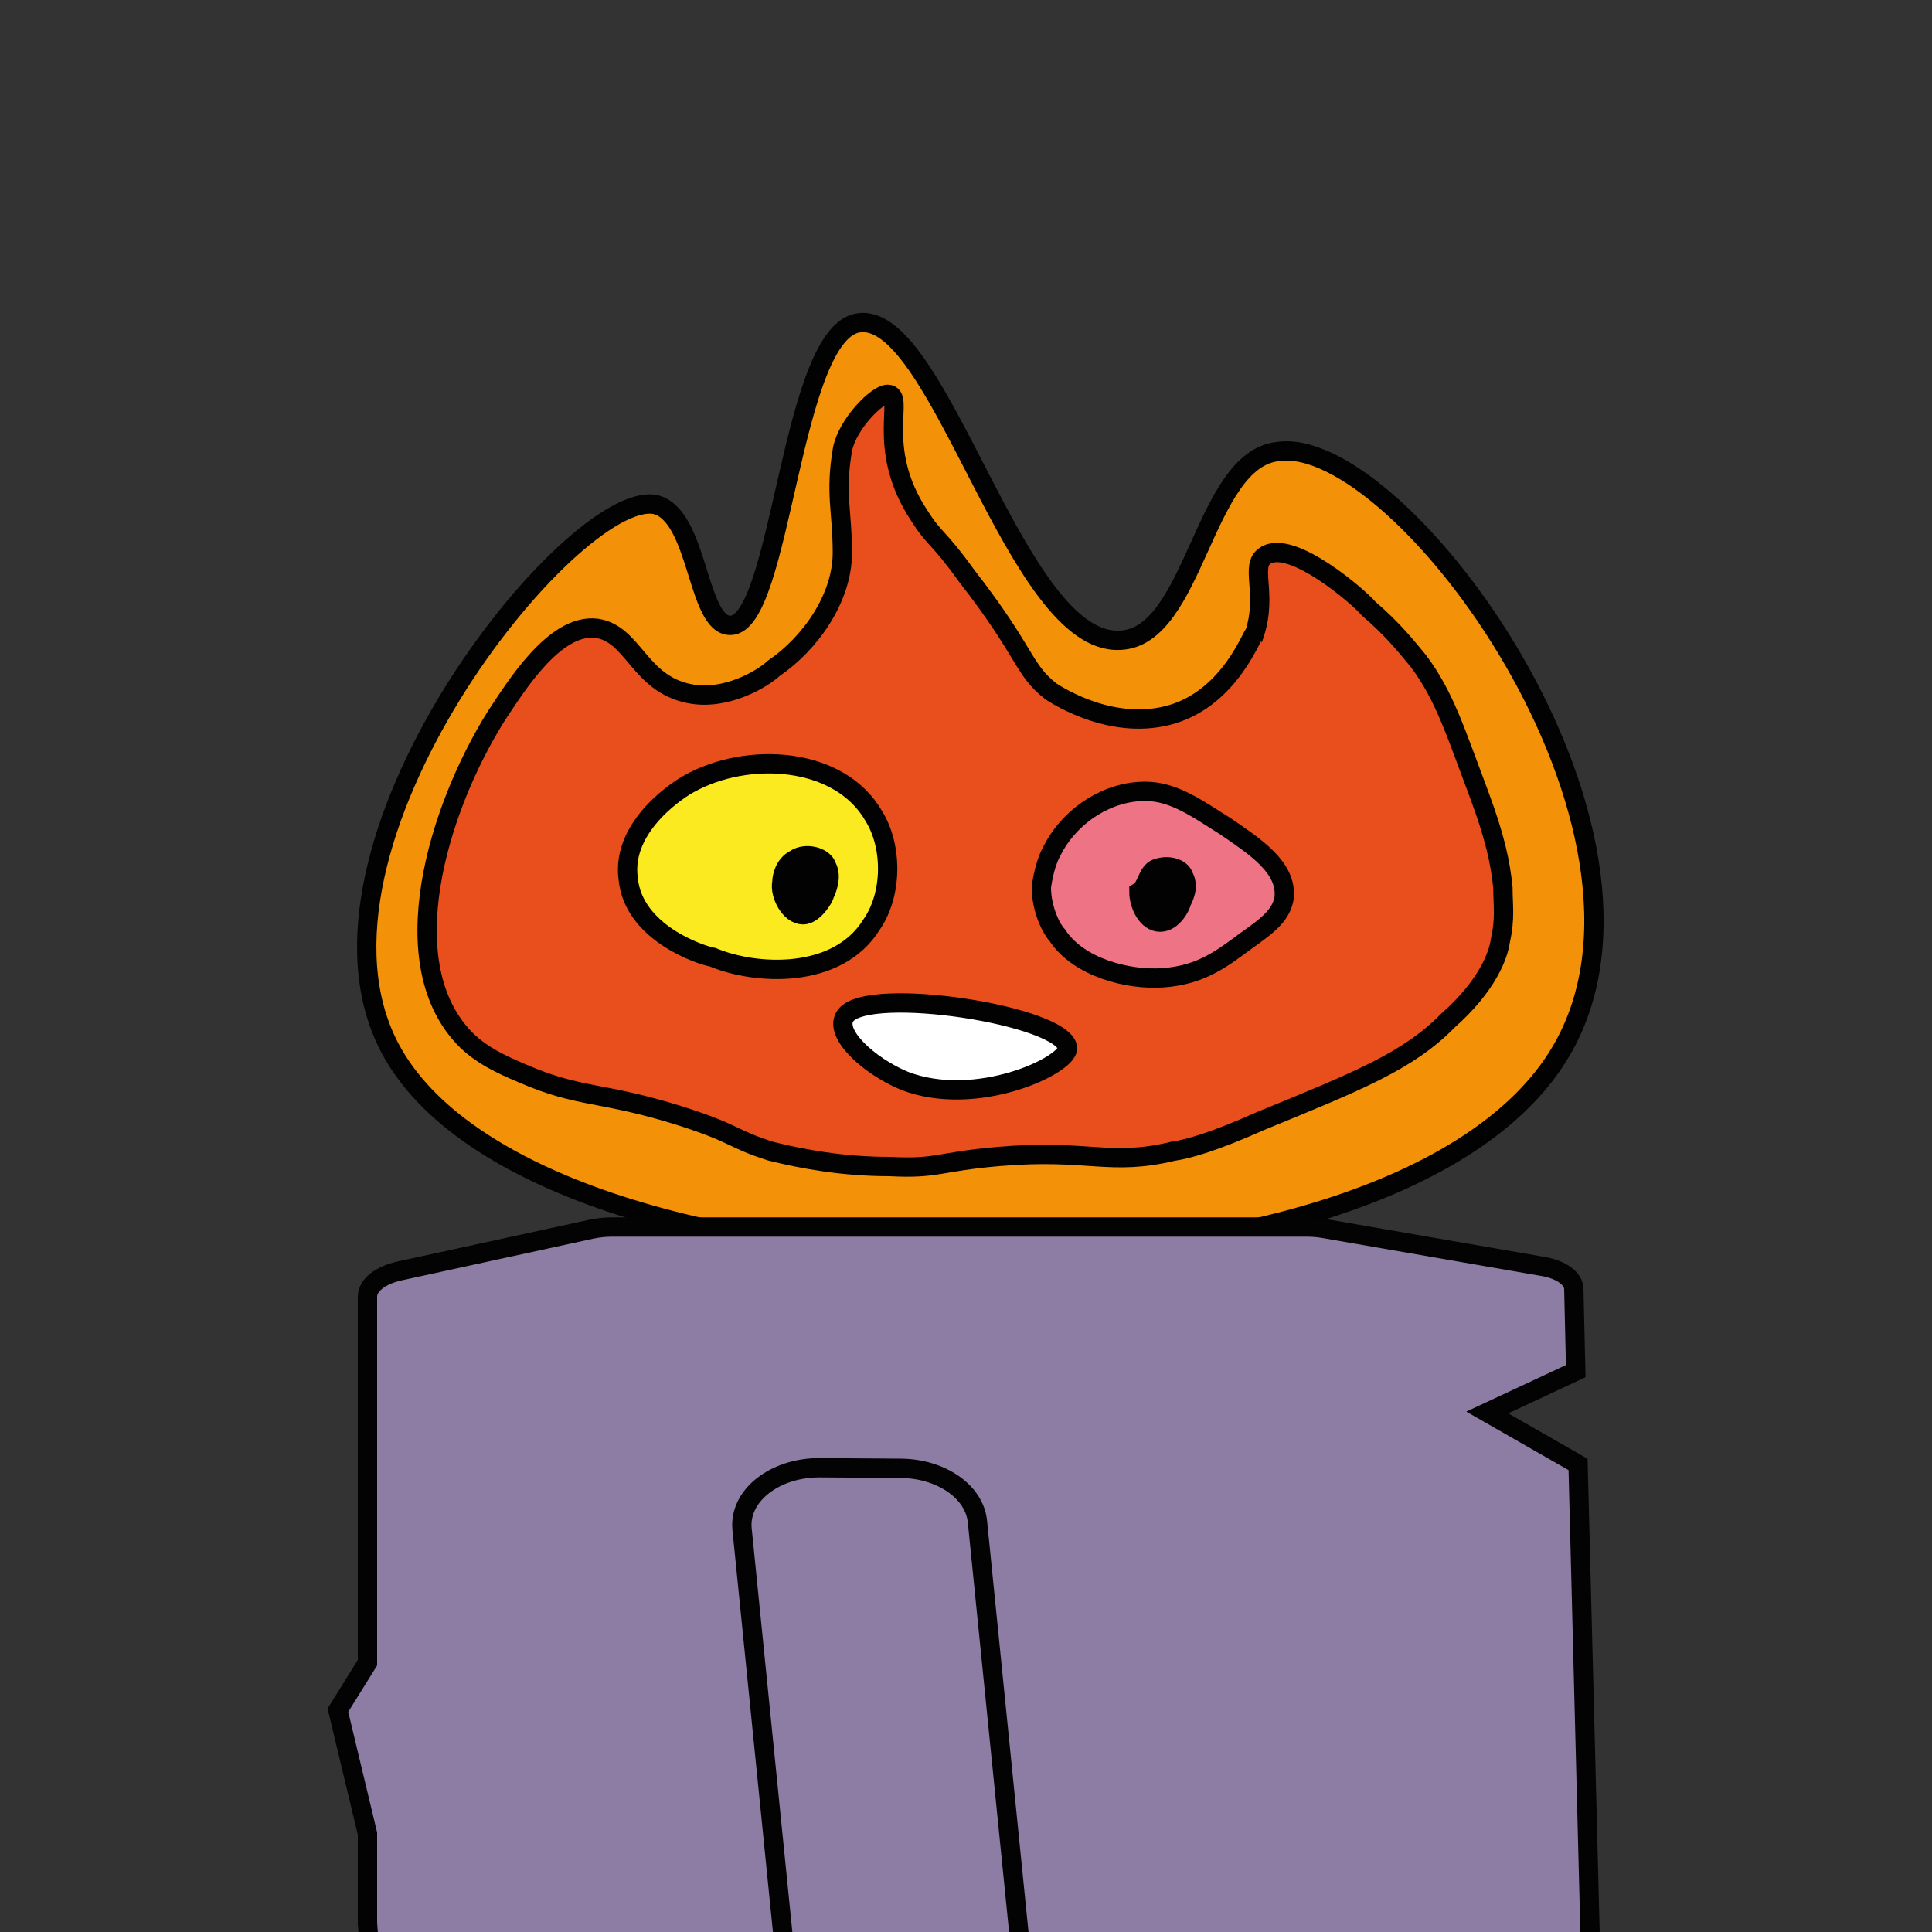 <?xml version="1.0" encoding="utf-8"?>
<!-- Generator: Adobe Illustrator 27.3.1, SVG Export Plug-In . SVG Version: 6.00 Build 0)  -->
<svg version="1.1" id="Calque_1" xmlns="http://www.w3.org/2000/svg" xmlns:xlink="http://www.w3.org/1999/xlink" x="0px" y="0px"
	 viewBox="0 0 100 100" style="enable-background:new 0 0 100 100;" xml:space="preserve">
<rect x="0" y="0" width="100" height="100" fill="#333333" stroke="none"/>
<style type="text/css">
	.st0{fill:#F39208;stroke:#020203;stroke-miterlimit:10;}
	.st1{fill:#E94F1D;stroke:#020203;stroke-miterlimit:10;}
	.st2{fill:#EE7385;stroke:#020203;stroke-miterlimit:10;}
	.st3{fill:#020203;stroke:#020203;stroke-miterlimit:10;}
	.st4{fill:#FBEA1F;stroke:#020203;stroke-miterlimit:10;}
	.st5{fill:#FFFFFF;stroke:#020203;stroke-miterlimit:10;}
	.st6{fill:#8D7CA3;stroke:#030304;stroke-miterlimit:10;}
</style>
<path class="st0" d="M80.81,54.39c-8.6,14.72-53.24,13.8-60.62-0.13C14.67,43.83,29.6,25.34,33.9,26.11
	c2.28,0.52,2.15,6.26,3.9,6.26c2.68,0,3.1-15.4,6.73-15.67c4.17-0.39,8.07,16.71,13.43,16.44c3.9-0.13,4.3-9.38,8.2-9.77
	C72.48,22.46,87.53,42.92,80.81,54.39z"/>
<path class="st1" d="M24.17,53.87c-3.97-3.91-1.51-11.98,1.51-16.8c0.96-1.44,3.01-4.82,5.2-4.55c1.91,0.27,2.19,2.86,4.79,3.38
	c1.91,0.39,3.83-0.79,4.37-1.3c1.91-1.3,3.56-3.65,3.56-5.99c0-2.21-0.39-3.02,0.01-5.37c0.27-1.3,1.78-2.83,2.33-2.83
	c0.96,0-0.7,2.73,1.63,6.26c0.82,1.3,0.96,1.04,2.46,3.13c3.14,4.03,2.88,4.82,4.37,5.99c0.42,0.27,3.29,2.09,6.3,1.17
	c3.01-0.92,4.11-4.17,4.24-4.17c0.68-2.09-0.27-3.51,0.55-4.03c1.36-0.9,4.92,2.21,5.34,2.73c1.36,1.17,2.05,2.09,2.59,2.73
	c1.36,1.82,1.91,3.65,3.14,6.91c0.82,2.21,1.1,3.51,1.23,4.82c0,0.9,0.13,1.56-0.13,2.73C77.55,49.45,77,51,74.94,52.83
	c-2.05,2.09-4.66,3.13-9.71,5.2c-2.33,1.04-3.69,1.44-4.52,1.56c-3.29,0.79-4.37-0.13-9.03,0.27c-3.14,0.27-3.14,0.65-5.62,0.52
	c-2.46,0-4.52-0.39-6.15-0.79c-2.05-0.65-1.78-0.9-4.66-1.82c-4.11-1.3-5.2-0.9-8.21-2.21C25.82,55.04,24.99,54.64,24.17,53.87z"/>
<path class="st2" d="M54.42,44.1c0.82-1.69,2.59-2.99,4.52-3.13c1.65-0.13,2.88,0.79,4.52,1.82c1.51,1.04,3.14,2.09,3.01,3.65
	c-0.13,0.9-0.82,1.44-1.91,2.21c-1.23,0.9-2.33,1.82-4.37,1.96c-1.78,0.13-4.37-0.52-5.47-2.21c-0.27-0.27-0.82-1.3-0.82-2.48
	C54.02,45,54.28,44.35,54.42,44.1z"/>
<path class="st3" d="M59.77,45c0.55-0.27,1.36-0.13,1.51,0.39c0.27,0.52,0,1.04-0.13,1.3c0,0.13-0.42,1.04-1.1,1.04
	s-1.1-0.9-1.1-1.56C59.36,45.92,59.36,45.27,59.77,45z"/>
<g>
	<path class="st4" d="M32.52,45.52c-0.42-2.86,2.88-4.82,3.14-4.95c3.01-1.69,7.8-1.44,9.58,1.69c0.96,1.56,0.96,4.03-0.13,5.6
		c-1.78,2.86-6.02,2.61-8.21,1.69C36.21,49.43,32.8,48.26,32.52,45.52z"/>
	<path class="st3" d="M41.15,44.48c0.55-0.39,1.51-0.13,1.65,0.39c0.27,0.52,0,1.17-0.13,1.44c0,0.13-0.55,1.04-1.1,1.04
		c-0.68,0-1.23-1.04-1.1-1.69C40.47,45.4,40.6,44.75,41.15,44.48z"/>
</g>
<path class="st5" d="M43.77,52.56c-0.68,0.9,1.19,2.61,3.04,3.38c3.72,1.44,8.45-0.79,8.45-1.69C55.1,52.56,44.96,50.99,43.77,52.56
	z"/>
<path class="st6" d="M79.86,65.55l-11.37-1.97c-0.3-0.05-0.59-0.07-0.9-0.07H31.69c-0.37,0-0.73,0.04-1.07,0.11l-9.92,2.16
	c-1.02,0.22-1.68,0.75-1.68,1.33v18.95l-1.53,2.46l1.53,6.39v4.65c0,0,0.21,3.51,0.85,3.64c0.06,0.02,5.99-2.1,5.99-2.1l6.79,2.16
	l8.32-2.3l9.68,2.29l7.04-2.01l8.78,1.99l5.44-2.08l7.92,2.05c0,0,2.52-0.54,2.52-1.21L81.68,75.8l-4.7-2.69l4.58-2.14l-0.1-4.26
	C81.45,66.18,80.81,65.71,79.86,65.55z"/>
<path class="st6" d="M48.78,104.17l-4.17-0.03c-2.09-0.02-3.8-1.21-3.96-2.74l-2.24-22.24c-0.18-1.74,1.69-3.21,4.05-3.19l4.17,0.03
	c2.09,0.02,3.8,1.21,3.96,2.74l2.24,22.23C53.01,102.72,51.13,104.2,48.78,104.17z"/>
</svg>
